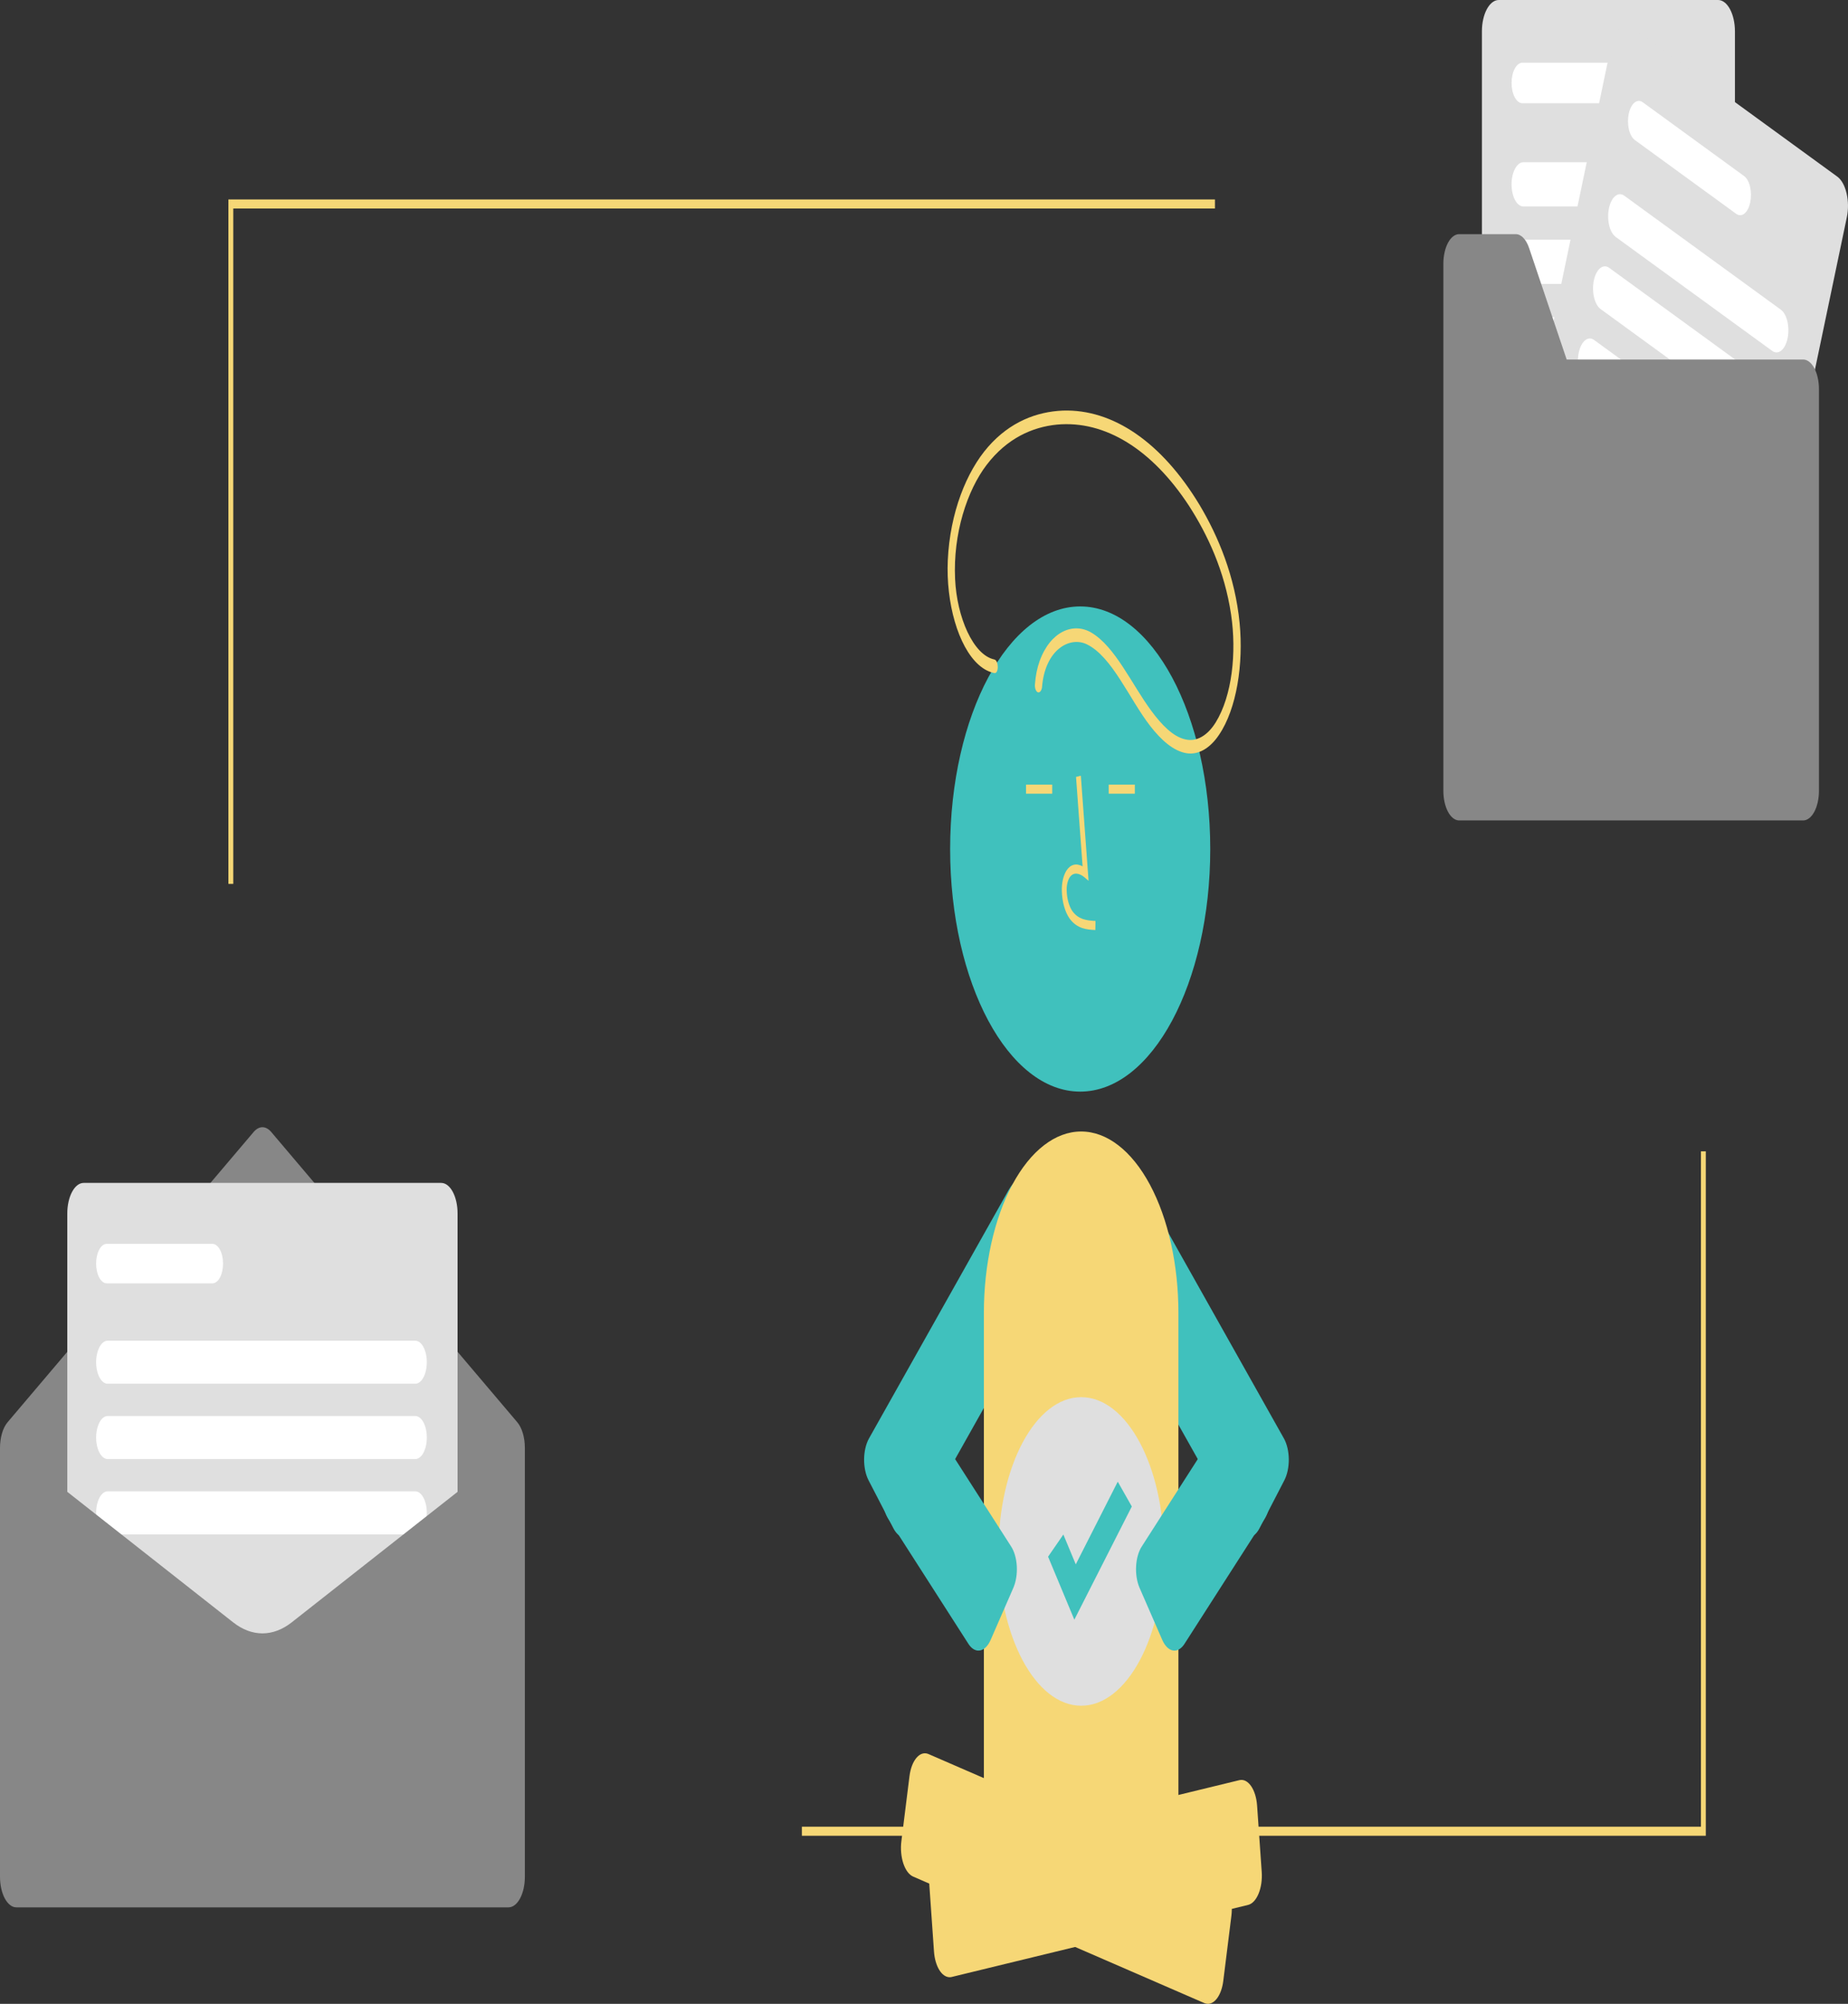 <svg width="143" height="155" viewBox="0 0 143 155" fill="none" xmlns="http://www.w3.org/2000/svg">
<rect x="0" y="0" width="143" height="155" fill="#333333" stroke="none"/>
<g id="undraw_files-sent_o4sc 1" clip-path="url(#clip0_346_1991)">
<path id="Vector" d="M70.015 118.916C69.85 118.917 69.688 118.856 69.537 118.736C69.385 118.617 69.249 118.441 69.135 118.221L67.207 114.498C66.983 114.063 66.86 113.479 66.865 112.875C66.871 112.271 67.005 111.695 67.238 111.275L78.053 92.044C78.44 91.36 78.956 90.988 79.489 91.009C80.023 91.029 80.53 91.441 80.902 92.154L81.726 93.746C81.91 94.1 82.055 94.518 82.151 94.976C82.248 95.435 82.295 95.925 82.29 96.417C82.285 96.914 82.227 97.403 82.12 97.857C82.013 98.312 81.859 98.722 81.667 99.066L70.863 118.279C70.635 118.689 70.331 118.917 70.015 118.916Z" fill="#40C1BD"/>
<path id="Vector_2" d="M96.579 118.916C96.262 118.917 95.958 118.688 95.73 118.278L84.926 99.066C84.734 98.722 84.58 98.312 84.473 97.857C84.366 97.403 84.309 96.913 84.303 96.417C84.298 95.925 84.345 95.435 84.442 94.976C84.538 94.518 84.683 94.1 84.867 93.746L85.691 92.154C86.063 91.441 86.57 91.029 87.104 91.008C87.637 90.988 88.153 91.36 88.541 92.044L99.355 111.274C99.588 111.695 99.722 112.27 99.728 112.874C99.734 113.478 99.611 114.062 99.386 114.498L97.458 118.221C97.344 118.441 97.208 118.617 97.057 118.736C96.905 118.856 96.743 118.917 96.579 118.916Z" fill="#40C1BD"/>
<path id="Vector_3" d="M40.614 128.673H4.73965e-06V112.002C-0.001 111.604 0.053 111.212 0.156 110.863C0.259 110.515 0.408 110.221 0.589 110.009L19.631 87.555C19.834 87.318 20.068 87.192 20.307 87.192C20.546 87.192 20.781 87.318 20.983 87.555L40.026 110.009C40.206 110.221 40.355 110.515 40.458 110.863C40.561 111.212 40.615 111.604 40.614 112.002V128.673Z" fill="#878787"/>
<path id="Vector_4" d="M131.996 142H62.049V141.299H131.62V89.057H131.996V142Z" fill="#F6D776"/>
<path id="Vector_5" d="M18.05 68.37H17.674V15.427H94.014V16.128H18.05V68.37Z" fill="#F6D776"/>
<path id="Vector_6" d="M34.143 129.782H6.472C6.136 129.781 5.815 129.533 5.578 129.091C5.341 128.649 5.207 128.049 5.207 127.424V93.857C5.207 93.232 5.341 92.633 5.578 92.191C5.815 91.749 6.136 91.5 6.472 91.499H34.143C34.478 91.5 34.8 91.749 35.037 92.191C35.274 92.633 35.407 93.232 35.407 93.857V127.424C35.407 128.049 35.274 128.649 35.037 129.091C34.8 129.533 34.478 129.781 34.143 129.782Z" fill="#DFDFDF"/>
<path id="Vector_7" d="M16.439 99.267H8.257C8.149 99.267 8.043 99.228 7.943 99.151C7.844 99.075 7.754 98.963 7.678 98.821C7.601 98.679 7.541 98.511 7.5 98.326C7.459 98.14 7.438 97.942 7.438 97.741C7.438 97.54 7.459 97.342 7.5 97.157C7.541 96.971 7.601 96.803 7.678 96.661C7.754 96.52 7.844 96.407 7.943 96.331C8.043 96.254 8.149 96.215 8.257 96.215H16.439C16.547 96.215 16.653 96.254 16.753 96.331C16.852 96.407 16.943 96.52 17.019 96.661C17.095 96.803 17.155 96.971 17.196 97.157C17.238 97.342 17.259 97.54 17.259 97.741C17.259 97.942 17.238 98.14 17.196 98.326C17.155 98.511 17.095 98.679 17.019 98.821C16.943 98.963 16.852 99.075 16.753 99.151C16.653 99.228 16.547 99.267 16.439 99.267Z" fill="white"/>
<path id="Vector_8" d="M32.135 107.034H8.332C8.095 107.034 7.868 106.859 7.701 106.547C7.534 106.235 7.439 105.811 7.439 105.37C7.439 104.928 7.534 104.505 7.701 104.193C7.868 103.881 8.095 103.705 8.332 103.705H32.135C32.372 103.706 32.599 103.882 32.766 104.194C32.933 104.506 33.027 104.929 33.027 105.37C33.027 105.811 32.933 106.234 32.766 106.546C32.599 106.858 32.372 107.034 32.135 107.034Z" fill="white"/>
<path id="Vector_9" d="M32.135 112.86H8.332C8.095 112.86 7.868 112.685 7.701 112.373C7.534 112.06 7.439 111.637 7.439 111.196C7.439 110.754 7.534 110.331 7.701 110.019C7.868 109.706 8.095 109.531 8.332 109.531H32.135C32.372 109.531 32.599 109.706 32.767 110.019C32.934 110.331 33.028 110.754 33.028 111.196C33.028 111.637 32.934 112.06 32.767 112.373C32.599 112.685 32.372 112.86 32.135 112.86Z" fill="white"/>
<path id="Vector_10" d="M32.135 118.686H8.332C8.095 118.686 7.868 118.51 7.701 118.198C7.534 117.886 7.439 117.463 7.439 117.021C7.439 116.58 7.534 116.156 7.701 115.844C7.868 115.532 8.095 115.357 8.332 115.357H32.135C32.372 115.357 32.599 115.533 32.766 115.845C32.933 116.157 33.027 116.58 33.027 117.021C33.027 117.462 32.933 117.885 32.766 118.197C32.599 118.509 32.372 118.685 32.135 118.686Z" fill="white"/>
<path id="Vector_11" d="M39.35 147.536H1.265C0.929 147.536 0.608 147.287 0.371 146.845C0.134 146.403 0 145.804 0 145.178V114.663C0 114.038 0.134 113.439 0.371 112.997C0.608 112.555 0.929 112.306 1.265 112.305L1.293 112.316L18.05 125.498C18.765 126.056 19.532 126.344 20.307 126.344C21.082 126.344 21.849 126.056 22.564 125.498L39.335 112.305H39.35C39.685 112.306 40.007 112.555 40.244 112.997C40.481 113.439 40.614 114.038 40.614 114.663V145.178C40.614 145.804 40.481 146.403 40.244 146.845C40.007 147.287 39.685 147.536 39.35 147.536Z" fill="#878787"/>
<path id="Vector_12" d="M132.95 39.361H115.972C115.627 39.36 115.297 39.104 115.053 38.65C114.809 38.195 114.672 37.579 114.672 36.936V2.424C114.672 1.782 114.809 1.165 115.053 0.711C115.297 0.256 115.627 0.001 115.972 0H132.95C133.295 0.001 133.626 0.256 133.869 0.711C134.113 1.165 134.25 1.782 134.251 2.424V36.936C134.25 37.579 134.113 38.195 133.869 38.65C133.626 39.104 133.295 39.36 132.95 39.361Z" fill="#DFDFDF"/>
<path id="Vector_13" d="M126.221 7.986H117.808C117.585 7.986 117.371 7.821 117.213 7.527C117.055 7.233 116.967 6.834 116.967 6.417C116.967 6.001 117.055 5.602 117.213 5.308C117.371 5.014 117.585 4.849 117.808 4.849H126.221C126.444 4.849 126.658 5.014 126.816 5.308C126.973 5.602 127.062 6.001 127.062 6.417C127.062 6.834 126.973 7.233 126.816 7.527C126.658 7.821 126.444 7.986 126.221 7.986Z" fill="white"/>
<path id="Vector_14" d="M130.885 15.972H117.884C117.763 15.973 117.644 15.929 117.532 15.843C117.421 15.757 117.319 15.631 117.234 15.472C117.149 15.313 117.081 15.124 117.035 14.916C116.989 14.709 116.965 14.486 116.965 14.261C116.965 14.036 116.989 13.813 117.035 13.605C117.081 13.398 117.149 13.209 117.234 13.05C117.319 12.891 117.421 12.765 117.532 12.679C117.644 12.593 117.763 12.549 117.884 12.55H130.885C131.129 12.55 131.362 12.731 131.533 13.052C131.705 13.373 131.802 13.808 131.802 14.261C131.802 14.714 131.705 15.149 131.533 15.47C131.362 15.791 131.129 15.972 130.885 15.972Z" fill="white"/>
<path id="Vector_15" d="M130.886 21.962H117.885C117.641 21.962 117.408 21.782 117.236 21.461C117.063 21.14 116.967 20.704 116.967 20.251C116.967 19.797 117.063 19.361 117.236 19.041C117.408 18.72 117.641 18.539 117.885 18.539H130.886C131.129 18.539 131.363 18.72 131.535 19.041C131.707 19.361 131.804 19.797 131.804 20.251C131.804 20.704 131.707 21.14 131.535 21.461C131.363 21.782 131.129 21.962 130.886 21.962Z" fill="white"/>
<path id="Vector_16" d="M130.886 27.952H117.885C117.641 27.952 117.408 27.771 117.236 27.451C117.063 27.13 116.967 26.694 116.967 26.24C116.967 25.787 117.063 25.351 117.236 25.03C117.408 24.709 117.641 24.529 117.885 24.529H130.886C131.129 24.529 131.363 24.709 131.535 25.03C131.707 25.351 131.804 25.787 131.804 26.24C131.804 26.694 131.707 27.13 131.535 27.451C131.363 27.771 131.129 27.952 130.886 27.952Z" fill="white"/>
<path id="Vector_17" d="M134.497 50.329L118.681 38.818C118.36 38.584 118.102 38.121 117.963 37.533C117.825 36.944 117.817 36.277 117.942 35.678L124.672 3.528C124.797 2.93 125.045 2.449 125.361 2.191C125.677 1.933 126.034 1.918 126.355 2.151L142.172 13.663C142.493 13.897 142.751 14.359 142.889 14.948C143.028 15.537 143.035 16.204 142.91 16.803L136.181 48.952C136.055 49.551 135.807 50.032 135.491 50.29C135.176 50.548 134.818 50.562 134.497 50.329Z" fill="#DFDFDF"/>
<path id="Vector_18" d="M134.347 16.539L126.51 10.835C126.302 10.684 126.135 10.385 126.045 10.004C125.956 9.623 125.951 9.191 126.032 8.804C126.113 8.417 126.274 8.105 126.478 7.938C126.682 7.771 126.914 7.762 127.121 7.913L134.958 13.617C135.166 13.768 135.333 14.067 135.423 14.448C135.512 14.829 135.517 15.261 135.436 15.648C135.355 16.036 135.195 16.348 134.99 16.515C134.786 16.682 134.554 16.691 134.347 16.539Z" fill="white"/>
<path id="Vector_19" d="M137.134 27.142L125.023 18.327C124.796 18.162 124.614 17.835 124.517 17.42C124.419 17.004 124.414 16.534 124.502 16.111C124.591 15.688 124.766 15.348 124.988 15.166C125.211 14.984 125.464 14.974 125.69 15.139L137.802 23.953C137.914 24.035 138.017 24.157 138.104 24.313C138.191 24.468 138.261 24.654 138.31 24.86C138.358 25.066 138.384 25.288 138.387 25.513C138.389 25.738 138.368 25.961 138.324 26.171C138.28 26.38 138.215 26.572 138.131 26.734C138.048 26.896 137.948 27.026 137.837 27.116C137.727 27.206 137.608 27.255 137.487 27.259C137.367 27.264 137.247 27.224 137.134 27.142Z" fill="white"/>
<path id="Vector_20" d="M135.967 32.722L123.856 23.907C123.743 23.825 123.641 23.703 123.554 23.547C123.467 23.392 123.397 23.206 123.349 23C123.3 22.794 123.274 22.572 123.272 22.348C123.269 22.123 123.29 21.899 123.334 21.69C123.378 21.481 123.444 21.29 123.527 21.128C123.611 20.965 123.71 20.835 123.821 20.745C123.931 20.655 124.05 20.606 124.17 20.601C124.291 20.597 124.411 20.637 124.523 20.718L136.635 29.533C136.861 29.698 137.044 30.024 137.141 30.44C137.239 30.856 137.244 31.327 137.156 31.75C137.067 32.172 136.892 32.512 136.669 32.695C136.447 32.877 136.194 32.887 135.967 32.722Z" fill="white"/>
<path id="Vector_21" d="M134.799 38.301L122.687 29.486C122.46 29.321 122.278 28.995 122.181 28.579C122.083 28.164 122.078 27.693 122.166 27.27C122.255 26.848 122.43 26.508 122.652 26.326C122.875 26.143 123.128 26.133 123.354 26.298L135.466 35.113C135.693 35.278 135.875 35.604 135.973 36.02C136.07 36.435 136.076 36.906 135.987 37.329C135.899 37.752 135.724 38.092 135.501 38.274C135.278 38.456 135.025 38.466 134.799 38.301Z" fill="white"/>
<path id="Vector_22" d="M139.528 27.809H121.23L118.321 19.179C118.21 18.852 118.058 18.583 117.876 18.396C117.695 18.209 117.492 18.112 117.285 18.112H112.913C112.752 18.112 112.593 18.171 112.445 18.285C112.296 18.4 112.161 18.568 112.048 18.78C111.934 18.992 111.844 19.243 111.783 19.52C111.721 19.797 111.689 20.094 111.689 20.393V61.18C111.689 61.48 111.721 61.776 111.783 62.053C111.844 62.33 111.934 62.581 112.048 62.793C112.161 63.005 112.296 63.173 112.445 63.288C112.593 63.403 112.752 63.462 112.913 63.462H139.528C139.689 63.462 139.848 63.403 139.996 63.288C140.145 63.173 140.28 63.005 140.393 62.793C140.507 62.581 140.597 62.33 140.658 62.053C140.72 61.776 140.752 61.48 140.752 61.18V30.091C140.752 29.791 140.72 29.494 140.658 29.218C140.597 28.941 140.507 28.689 140.393 28.477C140.28 28.265 140.145 28.097 139.996 27.983C139.848 27.868 139.689 27.809 139.528 27.809Z" fill="#878787"/>
<path id="Vector_23" d="M78.115 125.575H89.208C89.507 125.575 89.794 125.797 90.006 126.191C90.218 126.586 90.336 127.121 90.336 127.679V136.882C90.336 140.183 89.633 143.349 88.381 145.684C87.129 148.018 85.432 149.329 83.661 149.329C81.891 149.329 80.193 148.018 78.941 145.684C77.69 143.349 76.986 140.183 76.986 136.882V127.679C76.986 127.121 77.105 126.586 77.317 126.191C77.528 125.797 77.815 125.575 78.115 125.575Z" fill="#F6D776"/>
<path id="Vector_24" d="M89.965 142.035H77.355C77.031 142.035 76.72 141.794 76.491 141.367C76.262 140.94 76.133 140.361 76.133 139.756V101.559C76.133 97.836 76.926 94.266 78.337 91.634C79.749 89.002 81.664 87.523 83.66 87.523C85.656 87.523 87.571 89.002 88.982 91.634C90.394 94.266 91.187 97.836 91.187 101.559V139.756C91.186 140.361 91.058 140.94 90.829 141.367C90.599 141.794 90.289 142.035 89.965 142.035Z" fill="#F6D776"/>
<path id="Vector_25" d="M83.587 84.438C89.144 84.438 93.65 76.037 93.65 65.674C93.65 55.31 89.144 46.909 83.587 46.909C78.029 46.909 73.523 55.31 73.523 65.674C73.523 76.037 78.029 84.438 83.587 84.438Z" fill="#40C1BD"/>
<path id="Vector_26" d="M84.759 71.939C84.138 71.906 83.364 71.866 82.768 71.054C82.591 70.803 82.445 70.482 82.341 70.114C82.237 69.746 82.177 69.34 82.166 68.925C82.156 68.63 82.182 68.334 82.242 68.061C82.303 67.788 82.397 67.544 82.516 67.35C82.828 66.86 83.282 66.744 83.772 67.013L83.264 60.096L83.637 60.001L84.234 68.132L83.923 67.866C83.562 67.558 83.067 67.401 82.759 67.885C82.683 68.012 82.625 68.17 82.587 68.346C82.549 68.522 82.534 68.712 82.542 68.9C82.551 69.209 82.596 69.511 82.673 69.785C82.751 70.059 82.859 70.299 82.99 70.488C83.454 71.12 84.07 71.201 84.77 71.238L84.759 71.939Z" fill="#F6D776"/>
<path id="Vector_27" d="M81.422 60.693H79.397V61.394H81.422V60.693Z" fill="#F6D776"/>
<path id="Vector_28" d="M87.816 60.693H85.791V61.394H87.816V60.693Z" fill="#F6D776"/>
<path id="Vector_29" d="M93.469 155C93.375 155 93.281 154.98 93.189 154.94L70.662 145.157C70.505 145.089 70.358 144.965 70.227 144.791C70.097 144.616 69.986 144.396 69.901 144.142C69.817 143.888 69.759 143.605 69.733 143.31C69.707 143.014 69.712 142.712 69.749 142.421L70.378 137.381C70.452 136.792 70.648 136.282 70.923 135.963C71.198 135.643 71.53 135.541 71.846 135.678L94.373 145.461C94.529 145.528 94.677 145.653 94.808 145.827C94.938 146.002 95.049 146.222 95.134 146.476C95.219 146.73 95.276 147.013 95.302 147.308C95.328 147.604 95.323 147.906 95.286 148.197L94.657 153.237C94.594 153.737 94.443 154.184 94.227 154.504C94.012 154.824 93.744 154.999 93.469 155Z" fill="#F6D776"/>
<path id="Vector_30" d="M73.484 152.94C73.188 152.939 72.901 152.737 72.678 152.372C72.456 152.007 72.312 151.503 72.273 150.955L71.914 145.824C71.873 145.224 71.961 144.619 72.158 144.14C72.356 143.661 72.647 143.348 72.968 143.269L95.905 137.697C96.226 137.619 96.551 137.782 96.808 138.151C97.065 138.519 97.233 139.063 97.275 139.663L97.633 144.794C97.675 145.394 97.588 145.999 97.39 146.478C97.192 146.957 96.901 147.27 96.579 147.348L73.643 152.921C73.59 152.933 73.537 152.94 73.484 152.94Z" fill="#F6D776"/>
<path id="Vector_31" d="M76.939 51.01C75.308 50.663 74.044 47.749 73.906 44.792C73.74 41.275 74.839 37.934 76.346 35.96C77.922 33.896 79.886 33.034 81.786 32.844C85.492 32.501 89.135 34.739 92.005 39.125C93.429 41.33 94.758 44.139 95.262 47.531C95.7 50.477 95.344 53.815 94.073 55.878C93.758 56.384 93.391 56.763 92.995 56.99C92.598 57.218 92.18 57.29 91.768 57.202C90.782 57.011 89.872 56.044 89.084 54.976C87.552 52.9 86.295 50.006 84.429 48.921C83.06 48.125 81.284 48.826 80.448 51.133C80.258 51.661 80.135 52.263 80.089 52.893C80.071 53.027 80.082 53.169 80.119 53.289C80.155 53.409 80.215 53.499 80.286 53.54C80.358 53.576 80.435 53.558 80.499 53.489C80.564 53.42 80.612 53.306 80.632 53.172C80.852 50.266 82.769 49.181 84.113 49.845C86.074 50.813 87.391 54.076 88.999 56.149C89.845 57.239 90.807 58.11 91.845 58.267C92.739 58.397 93.627 57.889 94.327 56.844C95.702 54.821 96.227 51.34 95.924 48.206C95.572 44.577 94.262 41.467 92.824 39.059C89.911 34.229 86.128 31.623 82.23 31.761C80.242 31.846 78.168 32.611 76.455 34.571C74.793 36.471 73.509 39.651 73.341 43.347C73.194 46.601 74.13 50.004 75.737 51.429C76.115 51.764 76.522 51.977 76.939 52.062C77.299 52.138 77.296 51.086 76.939 51.01Z" fill="#F6D776"/>
<path id="Vector_32" d="M83.665 131.94C87.2 131.94 90.065 126.597 90.065 120.006C90.065 113.415 87.2 108.072 83.665 108.072C80.131 108.072 77.266 113.415 77.266 120.006C77.266 126.597 80.131 131.94 83.665 131.94Z" fill="#DFDFDF"/>
<path id="Vector_33" d="M83.133 125.283L81.102 120.412L82.283 118.699L83.244 121.005L86.493 114.61L87.58 116.529L83.133 125.283Z" fill="#40C1BD"/>
<path id="Vector_34" d="M90.881 127.677C90.839 127.677 90.796 127.673 90.754 127.665C90.594 127.635 90.439 127.546 90.298 127.404C90.156 127.261 90.032 127.068 89.931 126.835L88.18 122.82C87.976 122.351 87.879 121.75 87.913 121.148C87.946 120.547 88.106 119.995 88.357 119.614L94.552 109.952C94.804 109.571 95.126 109.391 95.449 109.453C95.771 109.515 96.068 109.813 96.273 110.281L98.023 114.296C98.228 114.765 98.324 115.367 98.291 115.968C98.257 116.569 98.097 117.121 97.846 117.503L91.651 127.164C91.434 127.496 91.162 127.677 90.881 127.677Z" fill="#40C1BD"/>
<path id="Vector_35" d="M75.713 127.677C75.432 127.677 75.161 127.497 74.944 127.166L68.747 117.501C68.496 117.119 68.336 116.567 68.303 115.967C68.27 115.366 68.366 114.765 68.571 114.296L70.321 110.281C70.526 109.813 70.822 109.515 71.144 109.453C71.467 109.391 71.789 109.57 72.041 109.95L78.237 119.615C78.489 119.997 78.648 120.549 78.681 121.15C78.714 121.75 78.618 122.351 78.414 122.82L76.663 126.835C76.562 127.068 76.438 127.261 76.296 127.404C76.155 127.546 76 127.635 75.84 127.665C75.798 127.673 75.755 127.677 75.713 127.677Z" fill="#40C1BD"/>
</g>
<defs>
<clipPath id="clip0_346_1991">
<rect width="143" height="155" fill="white"/>
</clipPath>
</defs>
</svg>
